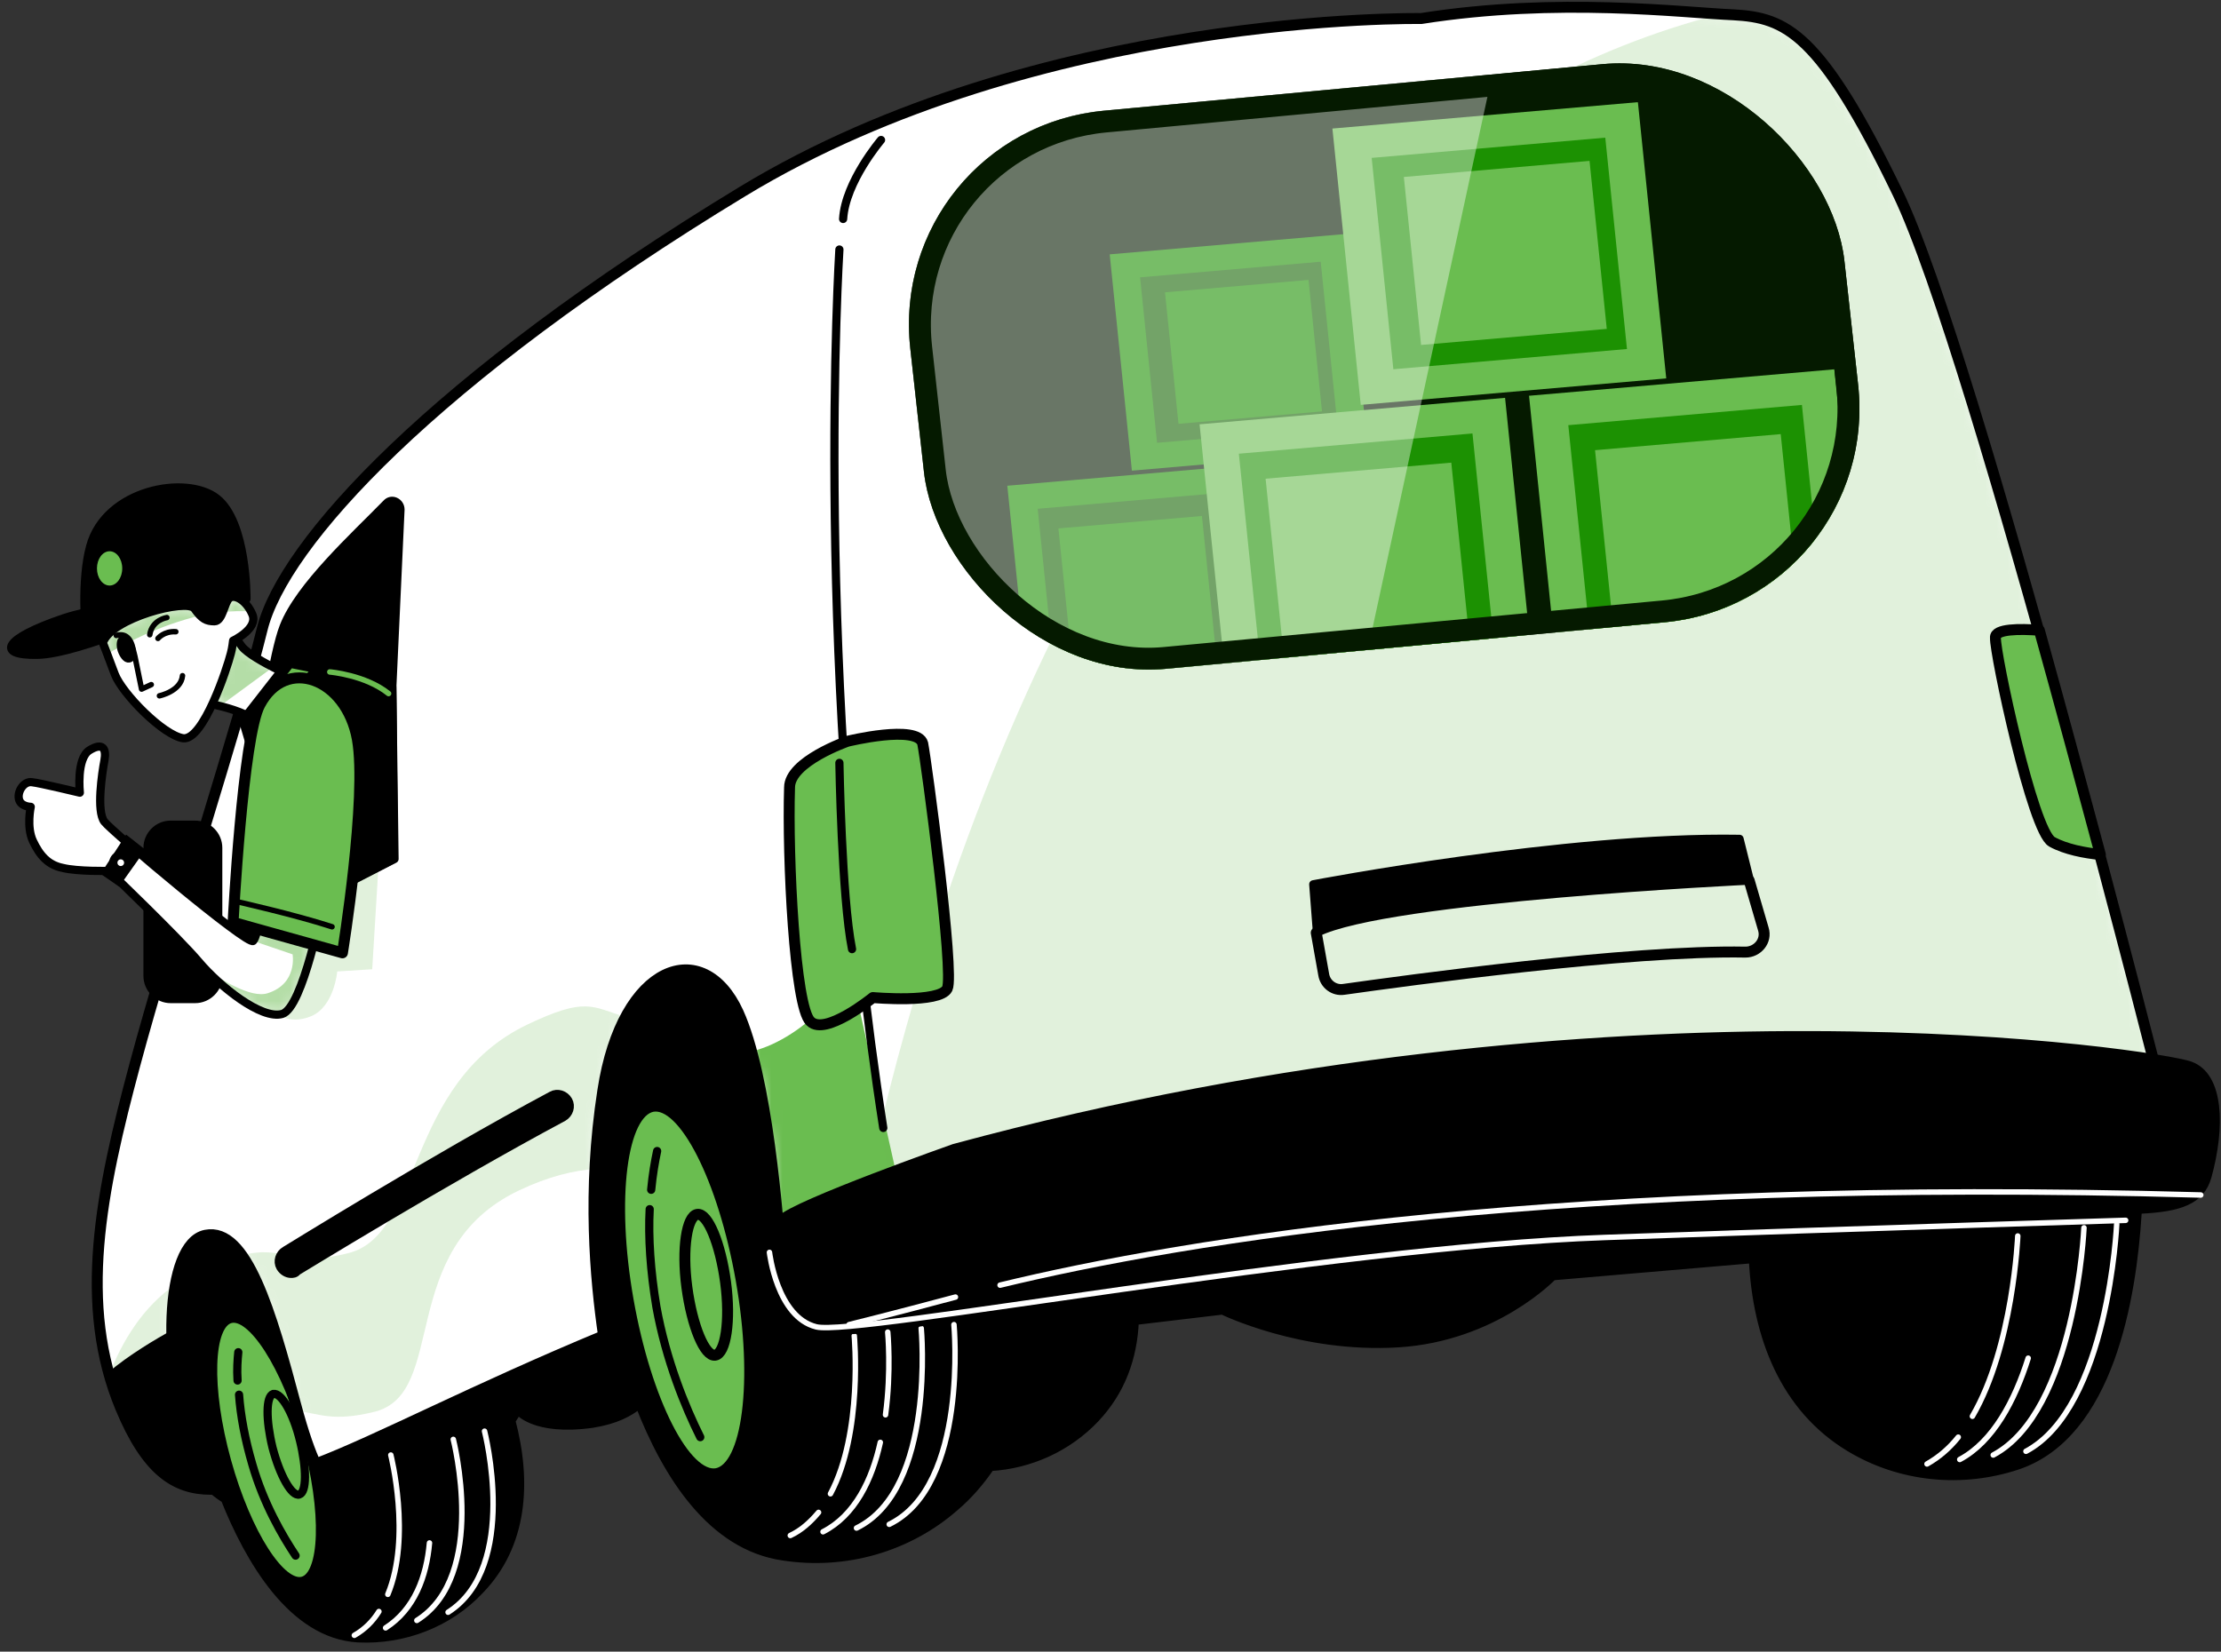 <svg width="203" height="151" viewBox="0 0 203 151" fill="none" xmlns="http://www.w3.org/2000/svg">
<rect x="0" y="0" width="203" height="151" fill="#333333" stroke="none"/>
<path d="M186.532 86.5C186.532 86.432 186.532 86.432 186.532 86.5C180.957 84.593 172.458 85.206 171.234 86.023C169.874 86.841 168.786 88.135 167.834 89.429C165.114 93.04 162.87 98.08 161.51 103.529L101.131 109.115C98.887 104.279 95.555 99.987 92.223 97.399C91.204 96.65 90.183 95.9 88.96 95.628C88.688 95.56 88.144 95.56 87.396 95.696C85.22 89.361 82.092 83.231 78.216 82.822C70.057 82.005 55.846 84.729 51.902 92.699C48.027 100.6 46.803 120.422 46.803 120.422L44.083 123.147C41.907 118.992 38.915 115.382 35.992 113.134C34.972 112.385 33.952 111.635 32.728 111.363C32.048 111.159 29.328 111.567 26.472 112.521C26.336 112.385 26.268 112.317 26.132 112.18C23.412 109.864 17.837 108.638 14.709 114.496C11.581 120.286 15.321 131.321 17.225 133.841C18.721 135.817 20.081 136.77 20.557 137.043C22.733 142.492 26.676 149.44 32.728 149.781C36.875 149.985 41.023 148.418 43.879 145.353C47.823 141.266 48.231 135.544 46.735 129.891L47.347 128.937C47.347 128.937 48.775 130.912 54.146 130.163C56.254 129.823 57.546 129.141 58.43 128.392C60.946 134.863 65.025 141.334 71.553 142.288C77.197 143.173 82.976 141.539 87.26 137.792C88.552 136.702 89.64 135.408 90.523 134.114C94.127 133.91 97.595 132.343 100.111 129.686C102.491 127.166 103.579 124.101 103.715 120.763L111.738 119.809C111.738 119.809 118.945 123.351 127.785 122.807C136.624 122.262 141.928 116.676 141.928 116.676L160.218 115.109C160.558 122.193 163.074 128.733 169.058 132.343C173.681 135.136 179.325 135.681 184.425 133.978C192.856 131.117 194.896 118.583 195.372 110.954C196.256 98.625 192.38 88.271 186.532 86.5Z" fill="black"/>
<path d="M186.532 86.5C186.532 86.432 186.532 86.432 186.532 86.5ZM186.532 86.5C180.957 84.593 172.458 85.206 171.234 86.023C169.874 86.841 168.786 88.135 167.834 89.429C165.114 93.04 162.87 98.08 161.51 103.529L101.131 109.115C98.887 104.279 95.555 99.987 92.223 97.399C91.204 96.65 90.183 95.9 88.96 95.628C88.688 95.56 88.144 95.56 87.396 95.696C85.22 89.361 82.092 83.231 78.216 82.822C70.057 82.005 55.846 84.729 51.902 92.699C48.027 100.6 46.803 120.422 46.803 120.422L44.083 123.147C41.907 118.992 38.915 115.382 35.992 113.134C34.972 112.385 33.952 111.635 32.728 111.363C32.048 111.159 29.328 111.567 26.472 112.521C26.336 112.385 26.268 112.317 26.132 112.18C23.412 109.864 17.837 108.638 14.709 114.496C11.581 120.286 15.321 131.321 17.225 133.841C18.721 135.817 20.081 136.77 20.557 137.043C22.733 142.492 26.676 149.44 32.728 149.781C36.875 149.985 41.023 148.418 43.879 145.353C47.823 141.266 48.231 135.544 46.735 129.891L47.347 128.937C47.347 128.937 48.775 130.912 54.146 130.163C56.254 129.823 57.546 129.141 58.43 128.392C60.946 134.863 65.025 141.334 71.553 142.288C77.197 143.173 82.976 141.539 87.26 137.792C88.552 136.702 89.64 135.408 90.523 134.114C94.127 133.91 97.595 132.343 100.111 129.686C102.491 127.166 103.579 124.101 103.715 120.763L111.738 119.809C111.738 119.809 118.945 123.351 127.785 122.807C136.624 122.262 141.928 116.676 141.928 116.676L160.218 115.109C160.558 122.193 163.074 128.733 169.058 132.343C173.681 135.136 179.325 135.681 184.425 133.978C192.856 131.117 194.896 118.583 195.372 110.954C196.256 98.625 192.38 88.271 186.532 86.5Z" stroke="black" stroke-width="0.75" stroke-miterlimit="10" stroke-linecap="round" stroke-linejoin="round"/>
<path d="M74.817 138.269C74.069 139.155 73.253 139.904 72.233 140.381" stroke="white" stroke-width="0.5" stroke-miterlimit="10" stroke-linecap="round" stroke-linejoin="round"/>
<path d="M78.08 122.125C78.08 122.125 78.896 130.981 75.905 136.566" stroke="white" stroke-width="0.5" stroke-miterlimit="10" stroke-linecap="round" stroke-linejoin="round"/>
<path d="M80.46 131.866C79.712 135.272 78.148 138.542 75.225 140.04" stroke="white" stroke-width="0.5" stroke-miterlimit="10" stroke-linecap="round" stroke-linejoin="round"/>
<path d="M84.2 121.444C84.2 121.444 85.56 136.157 78.284 139.7" stroke="white" stroke-width="0.5" stroke-miterlimit="10" stroke-linecap="round" stroke-linejoin="round"/>
<path d="M87.192 121.104C87.192 121.104 88.552 135.817 81.276 139.359" stroke="white" stroke-width="0.5" stroke-miterlimit="10" stroke-linecap="round" stroke-linejoin="round"/>
<path d="M178.985 131.389C178.169 132.411 177.217 133.228 176.129 133.841" stroke="white" stroke-width="0.5" stroke-miterlimit="10" stroke-linecap="round" stroke-linejoin="round"/>
<path d="M184.425 112.998C184.425 112.998 184.017 123.079 180.277 129.482" stroke="white" stroke-width="0.5" stroke-miterlimit="10" stroke-linecap="round" stroke-linejoin="round"/>
<path d="M185.377 124.169C184.153 128.052 182.181 131.798 179.121 133.433" stroke="white" stroke-width="0.5" stroke-miterlimit="10" stroke-linecap="round" stroke-linejoin="round"/>
<path d="M190.476 112.248C190.476 112.248 189.728 129.005 182.181 133.024" stroke="white" stroke-width="0.5" stroke-miterlimit="10" stroke-linecap="round" stroke-linejoin="round"/>
<path d="M193.468 111.908C193.468 111.908 192.72 128.665 185.173 132.683" stroke="white" stroke-width="0.5" stroke-miterlimit="10" stroke-linecap="round" stroke-linejoin="round"/>
<path d="M34.632 147.329C34.088 148.214 33.34 148.963 32.388 149.508" stroke="white" stroke-width="0.5" stroke-miterlimit="10" stroke-linecap="round" stroke-linejoin="round"/>
<path d="M35.72 133.024C35.72 133.024 37.623 140.517 35.448 145.762" stroke="white" stroke-width="0.5" stroke-miterlimit="10" stroke-linecap="round" stroke-linejoin="round"/>
<path d="M39.255 141.062C38.983 144.127 37.895 147.124 35.244 148.827" stroke="white" stroke-width="0.5" stroke-miterlimit="10" stroke-linecap="round" stroke-linejoin="round"/>
<path d="M41.431 131.594C41.431 131.594 44.627 144.059 38.099 148.146" stroke="white" stroke-width="0.5" stroke-miterlimit="10" stroke-linecap="round" stroke-linejoin="round"/>
<path d="M44.287 130.844C44.287 130.844 47.483 143.242 40.955 147.397" stroke="white" stroke-width="0.5" stroke-miterlimit="10" stroke-linecap="round" stroke-linejoin="round"/>
<path d="M67.745 117.017C69.377 126.281 68.357 134.182 65.501 134.727C62.646 135.204 59.042 128.12 57.41 118.856C55.778 109.592 56.798 101.69 59.654 101.145C62.51 100.669 66.113 107.753 67.745 117.017Z" fill="#6ABD50" stroke="black" stroke-miterlimit="10" stroke-linecap="round" stroke-linejoin="round"/>
<path d="M66.317 117.221C66.793 120.763 66.317 123.76 65.365 123.896C64.413 124.033 63.258 121.24 62.782 117.698C62.306 114.156 62.782 111.159 63.733 111.022C64.685 110.886 65.841 113.679 66.317 117.221Z" fill="#6ABD50" stroke="black" stroke-miterlimit="10" stroke-linecap="round" stroke-linejoin="round"/>
<path d="M59.518 108.774C59.654 107.344 59.858 106.186 60.062 105.232" stroke="black" stroke-width="0.75" stroke-miterlimit="10" stroke-linecap="round" stroke-linejoin="round"/>
<path d="M64.005 131.389C62.646 128.665 60.878 124.373 59.994 119.469C59.45 116.199 59.246 113.134 59.382 110.546" stroke="black" stroke-width="0.75" stroke-miterlimit="10" stroke-linecap="round" stroke-linejoin="round"/>
<path d="M27.703 144.634C29.766 144.061 29.943 138.189 28.098 131.519C26.253 124.848 23.085 119.904 21.023 120.477C18.96 121.049 18.783 126.921 20.628 133.592C22.473 140.263 25.641 145.206 27.703 144.634Z" fill="#6ABD50" stroke="black" stroke-miterlimit="10" stroke-linecap="round" stroke-linejoin="round"/>
<path d="M27.424 131.73C28.036 134.25 28.036 136.43 27.356 136.634C26.676 136.839 25.588 134.931 24.908 132.343C24.296 129.823 24.296 127.643 24.976 127.438C25.724 127.302 26.812 129.21 27.424 131.73Z" stroke="black" stroke-width="0.75" stroke-miterlimit="10" stroke-linecap="round" stroke-linejoin="round"/>
<path d="M21.713 126.212C21.645 125.191 21.713 124.305 21.78 123.624" stroke="black" stroke-width="0.75" stroke-miterlimit="10" stroke-linecap="round" stroke-linejoin="round"/>
<path d="M27.016 142.22C25.792 140.381 24.092 137.452 23.072 133.91C22.392 131.594 21.985 129.414 21.849 127.507" stroke="black" stroke-width="0.75" stroke-miterlimit="10" stroke-linecap="round" stroke-linejoin="round"/>
<path d="M173.477 17.702C166.338 2.921 163.21 1.627 158.451 1.354C153.691 1.15 142.404 -0.28 129.893 1.695C129.893 1.695 94.943 1.082 67.881 17.498C39.595 34.663 25.86 49.717 23.956 57.551C22.053 65.384 15.457 85.683 12.329 97.331C9.201 108.979 7.094 119.264 11.037 128.733C13.417 134.455 16.001 136.157 19.265 136.157C18.789 135.34 18.381 134.455 17.905 133.365C14.641 125.259 15.049 113.679 18.789 112.93C22.529 112.18 24.772 119.946 27.016 128.392C27.764 131.185 28.376 132.82 28.852 133.841C34.428 131.73 43.335 127.03 55.166 122.125C54.418 116.948 53.67 108.911 55.098 99.715C56.866 88.067 64.278 85.547 67.473 92.563C70.125 98.421 71.145 111.431 71.417 115.859C76.177 114.224 80.188 113.134 82.636 112.998C82.636 112.998 123.229 103.802 153.147 103.053C183.065 102.303 198.024 101.622 198.024 101.622C198.024 101.622 180.617 32.484 173.477 17.702Z" fill="white"/>
<mask id="mask0_406_5116" style="mask-type:luminance" maskUnits="userSpaceOnUse" x="8" y="0" width="191" height="137">
<path d="M173.477 17.702C166.338 2.921 163.21 1.627 158.451 1.354C153.691 1.15 142.404 -0.28 129.893 1.695C129.893 1.695 94.943 1.082 67.881 17.498C39.595 34.663 25.86 49.717 23.956 57.551C22.053 65.384 15.457 85.683 12.329 97.331C9.201 108.979 7.094 119.264 11.037 128.733C13.417 134.455 16.001 136.157 19.265 136.157C18.789 135.34 18.381 134.455 17.905 133.365C14.641 125.259 15.049 113.679 18.789 112.93C22.529 112.18 24.772 119.946 27.016 128.392C27.764 131.185 28.376 132.82 28.852 133.841C34.428 131.73 43.335 127.03 55.166 122.125C54.418 116.948 53.67 108.911 55.098 99.715C56.866 88.067 64.278 85.547 67.473 92.563C70.125 98.421 71.145 111.431 71.417 115.859C76.177 114.224 80.188 113.134 82.636 112.998C82.636 112.998 123.229 103.802 153.147 103.053C183.065 102.303 198.024 101.622 198.024 101.622C198.024 101.622 180.617 32.484 173.477 17.702Z" fill="white"/>
</mask>
<g mask="url(#mask0_406_5116)">
<path d="M77.876 89.225C77.876 89.225 73.797 94.879 68.765 96.105C70.533 102.576 71.281 112.248 71.485 115.859C75.701 114.428 79.372 113.338 81.82 113.066C82.16 110.954 82.432 109.592 82.432 109.592L77.876 89.225Z" fill="#6ABD50"/>
</g>
<mask id="mask1_406_5116" style="mask-type:luminance" maskUnits="userSpaceOnUse" x="8" y="0" width="191" height="137">
<path d="M173.477 17.702C166.338 2.921 163.21 1.627 158.451 1.354C153.691 1.15 142.404 -0.28 129.893 1.695C129.893 1.695 94.943 1.082 67.881 17.498C39.595 34.663 25.86 49.717 23.956 57.551C22.053 65.384 15.457 85.683 12.329 97.331C9.201 108.979 7.094 119.264 11.037 128.733C13.417 134.455 16.001 136.157 19.265 136.157C18.789 135.34 18.381 134.455 17.905 133.365C14.641 125.259 15.049 113.679 18.789 112.93C22.529 112.18 24.772 119.946 27.016 128.392C27.764 131.185 28.376 132.82 28.852 133.841C34.428 131.73 43.335 127.03 55.166 122.125C54.418 116.948 53.67 108.911 55.098 99.715C56.866 88.067 64.278 85.547 67.473 92.563C70.125 98.421 71.145 111.431 71.417 115.859C76.177 114.224 80.188 113.134 82.636 112.998C82.636 112.998 123.229 103.802 153.147 103.053C183.065 102.303 198.024 101.622 198.024 101.622C198.024 101.622 180.617 32.484 173.477 17.702Z" fill="white"/>
</mask>
<g mask="url(#mask1_406_5116)">
<path opacity="0.2" d="M27.22 129.005C29.124 129.21 30.348 130.027 34.224 129.073C41.023 127.37 36.127 114.224 47.415 108.843C50.135 107.548 52.446 107.003 54.418 106.867C54.554 104.551 54.758 102.167 55.098 99.715C55.506 96.99 56.254 94.742 57.138 92.971C54.078 92.018 53.534 91.132 48.231 93.653C36.944 99.034 38.643 112.861 31.844 114.564C26.472 115.927 26.132 113.747 22.053 114.769C23.956 117.493 25.452 122.807 26.948 128.392C27.084 128.528 27.152 128.733 27.22 129.005Z" fill="#6ABD50"/>
</g>
<mask id="mask2_406_5116" style="mask-type:luminance" maskUnits="userSpaceOnUse" x="8" y="0" width="191" height="137">
<path d="M173.477 17.702C166.338 2.921 163.21 1.627 158.451 1.354C153.691 1.15 142.404 -0.28 129.893 1.695C129.893 1.695 94.943 1.082 67.881 17.498C39.595 34.663 25.86 49.717 23.956 57.551C22.053 65.384 15.457 85.683 12.329 97.331C9.201 108.979 7.094 119.264 11.037 128.733C13.417 134.455 16.001 136.157 19.265 136.157C18.789 135.34 18.381 134.455 17.905 133.365C14.641 125.259 15.049 113.679 18.789 112.93C22.529 112.18 24.772 119.946 27.016 128.392C27.764 131.185 28.376 132.82 28.852 133.841C34.428 131.73 43.335 127.03 55.166 122.125C54.418 116.948 53.67 108.911 55.098 99.715C56.866 88.067 64.278 85.547 67.473 92.563C70.125 98.421 71.145 111.431 71.417 115.859C76.177 114.224 80.188 113.134 82.636 112.998C82.636 112.998 123.229 103.802 153.147 103.053C183.065 102.303 198.024 101.622 198.024 101.622C198.024 101.622 180.617 32.484 173.477 17.702Z" fill="white"/>
</mask>
<g mask="url(#mask2_406_5116)">
<path opacity="0.2" d="M16.137 117.357C12.941 119.537 11.105 122.807 10.017 125.599C10.289 126.689 10.697 127.711 11.105 128.801C13.485 134.523 16.069 136.226 19.333 136.226C18.857 135.408 18.449 134.523 17.973 133.433C15.933 128.188 15.321 121.649 16.137 117.357Z" fill="#6ABD50"/>
</g>
<mask id="mask3_406_5116" style="mask-type:luminance" maskUnits="userSpaceOnUse" x="8" y="0" width="191" height="137">
<path d="M173.477 17.702C166.338 2.921 163.21 1.627 158.451 1.354C153.691 1.15 142.404 -0.28 129.893 1.695C129.893 1.695 94.943 1.082 67.881 17.498C39.595 34.663 25.86 49.717 23.956 57.551C22.053 65.384 15.457 85.683 12.329 97.331C9.201 108.979 7.094 119.264 11.037 128.733C13.417 134.455 16.001 136.157 19.265 136.157C18.789 135.34 18.381 134.455 17.905 133.365C14.641 125.259 15.049 113.679 18.789 112.93C22.529 112.18 24.772 119.946 27.016 128.392C27.764 131.185 28.376 132.82 28.852 133.841C34.428 131.73 43.335 127.03 55.166 122.125C54.418 116.949 53.67 108.911 55.098 99.715C56.866 88.067 64.278 85.547 67.473 92.563C70.125 98.421 71.145 111.431 71.417 115.859C76.177 114.224 80.188 113.134 82.636 112.998C82.636 112.998 123.229 103.802 153.147 103.053C183.065 102.303 198.024 101.622 198.024 101.622C198.024 101.622 180.617 32.484 173.477 17.702Z" fill="white"/>
</mask>
<g mask="url(#mask3_406_5116)">
<path opacity="0.2" d="M158.451 1.354C158.111 1.354 157.635 1.286 157.227 1.286C107.658 14.024 87.464 73.899 80.528 102.712C80.868 105.573 81.276 108.366 81.752 111.159C82.568 111.022 82.024 112.998 82.636 112.93C82.636 112.93 123.229 103.734 153.147 102.985C183.065 102.235 198.024 101.554 198.024 101.554C198.024 101.554 180.685 32.484 173.545 17.702C166.338 2.853 163.21 1.559 158.451 1.354Z" fill="#6ABD50"/>
</g>
<path d="M173.477 17.702C166.338 2.921 163.21 1.627 158.451 1.354C153.691 1.15 142.404 -0.28 129.893 1.695C129.893 1.695 94.943 1.082 67.881 17.498C39.595 34.663 25.86 49.717 23.956 57.551C22.053 65.384 15.457 85.683 12.329 97.331C9.201 108.979 7.094 119.264 11.037 128.733C13.417 134.455 16.001 136.157 19.265 136.157C18.789 135.34 18.381 134.455 17.905 133.365C14.641 125.259 15.049 113.679 18.789 112.93C22.529 112.18 24.772 119.946 27.016 128.392C27.764 131.185 28.376 132.82 28.852 133.841C34.428 131.73 43.335 127.03 55.166 122.125C54.418 116.948 53.67 108.911 55.098 99.715C56.866 88.067 64.278 85.547 67.473 92.563C70.125 98.421 71.145 111.431 71.417 115.859C76.177 114.224 80.188 113.134 82.636 112.998C82.636 112.998 123.229 103.802 153.147 103.053C183.065 102.303 198.024 101.622 198.024 101.622C198.024 101.622 180.617 32.484 173.477 17.702Z" stroke="black" stroke-miterlimit="10" stroke-linecap="round" stroke-linejoin="round"/>
<path opacity="0.2" d="M25.044 92.495C25.044 92.495 26.336 93.789 28.444 92.903C30.552 92.018 30.824 88.816 30.824 88.816L34.02 88.612L34.632 78.531L27.56 81.323C27.628 81.323 25.724 91.2 25.044 92.495Z" fill="#6ABD50"/>
<g clip-path="url(#clip0_406_5116)">
<rect width="85.726" height="51.333" rx="20" transform="matrix(0.996 -0.093 0.11 0.994 81 11.979)" fill="#051A00"/>
<g clip-path="url(#clip1_406_5116)">
<path d="M113.653 42.538L92.068 44.408L94.097 64.188L115.682 62.318L113.653 42.538Z" fill="#1C9102"/>
<path d="M111.352 45.085L94.846 46.515L96.398 61.641L112.903 60.211L111.352 45.085Z" fill="#156503"/>
<path d="M109.858 47.171L96.738 48.308L97.971 60.331L111.091 59.194L109.858 47.171Z" fill="#1C9102"/>
<path d="M136.93 40.522L115.346 42.392L117.374 62.172L138.959 60.302L136.93 40.522Z" fill="#1C9102"/>
<path d="M134.63 43.069L118.124 44.499L119.675 59.625L136.181 58.195L134.63 43.069Z" fill="#156503"/>
<path d="M133.136 45.154L120.016 46.291L121.249 58.314L134.369 57.178L133.136 45.154Z" fill="#1C9102"/>
<path d="M123.012 21.38L101.427 23.25L103.456 43.03L125.04 41.16L123.012 21.38Z" fill="#1C9102"/>
<path d="M120.711 23.927L104.205 25.357L105.756 40.483L122.262 39.053L120.711 23.927Z" fill="#156503"/>
<path d="M119.6 25.589L106.48 26.725L107.713 38.748L120.833 37.612L119.6 25.589Z" fill="#1C9102"/>
</g>
<g clip-path="url(#clip2_406_5116)">
<path d="M137.564 36.372L109.642 38.791L112.234 64.058L140.155 61.64L137.564 36.372Z" fill="#6ABD50"/>
<path d="M134.584 39.629L113.232 41.479L115.214 60.801L136.565 58.952L134.584 39.629Z" fill="#1C9102"/>
<path d="M132.648 42.296L115.676 43.766L117.251 59.125L134.223 57.655L132.648 42.296Z" fill="#6ABD50"/>
<path d="M167.675 33.763L139.754 36.182L142.345 61.45L170.266 59.031L167.675 33.763Z" fill="#6ABD50"/>
<path d="M164.695 37.02L143.343 38.87L145.325 58.193L166.677 56.343L164.695 37.02Z" fill="#1C9102"/>
<path d="M162.759 39.687L145.787 41.158L147.362 56.517L164.334 55.046L162.759 39.687Z" fill="#6ABD50"/>
<path d="M149.703 9.328L121.782 11.747L124.373 37.015L152.295 34.596L149.703 9.328Z" fill="#6ABD50"/>
<path d="M146.723 12.585L125.372 14.435L127.353 33.758L148.705 31.908L146.723 12.585Z" fill="#1C9102"/>
<path d="M145.284 14.709L128.312 16.18L129.887 31.538L146.859 30.068L145.284 14.709Z" fill="#6ABD50"/>
</g>
<rect x="79.152" y="-5" width="58.444" height="71.694" transform="rotate(12.201 79.152 -5)" fill="white" fill-opacity="0.4"/>
</g>
<rect x="1.106" y="0.901" width="83.726" height="49.333" rx="19" transform="matrix(0.996 -0.093 0.11 0.994 80.906 12.087)" stroke="#051A00" stroke-width="2"/>
<path d="M15.797 121.989C14.573 122.67 11.989 124.169 10.085 125.804C10.357 126.757 10.697 127.779 11.105 128.733C13.485 134.455 16.069 136.157 19.333 136.157C18.857 135.34 18.449 134.455 17.973 133.365C16.545 129.823 15.865 125.667 15.797 121.989Z" fill="black" stroke="black" stroke-width="0.75" stroke-miterlimit="10" stroke-linecap="round" stroke-linejoin="round"/>
<path d="M26.608 116.335C26.268 116.335 25.928 116.131 25.724 115.791C25.452 115.314 25.656 114.701 26.132 114.428C26.268 114.36 39.527 106.118 50.474 100.26C50.95 99.987 51.562 100.192 51.834 100.669C52.106 101.145 51.902 101.758 51.426 102.031C40.479 107.889 27.22 116.063 27.084 116.131C26.948 116.335 26.744 116.335 26.608 116.335Z" fill="black" stroke="black" stroke-miterlimit="10"/>
<path d="M120.033 80.847C120.033 80.847 143.152 76.419 158.995 76.692L159.946 80.506C159.946 80.506 126.697 82.073 120.373 85.274L120.033 80.847Z" fill="black" stroke="black" stroke-width="0.75" stroke-miterlimit="10" stroke-linecap="round" stroke-linejoin="round"/>
<path d="M120.305 85.274L120.985 89.089C121.121 89.974 121.937 90.587 122.821 90.451C128.601 89.634 148.999 86.841 159.538 87.045C160.626 87.045 161.51 86.023 161.17 84.934L159.878 80.506" stroke="black" stroke-miterlimit="10" stroke-linecap="round" stroke-linejoin="round"/>
<path d="M35.992 78.531L35.856 62.796L36.603 46.584C36.603 45.903 35.788 45.494 35.312 46.039C32.388 49.036 27.356 53.6 25.928 57.278C24.024 62.114 21.713 85.819 21.713 85.819L35.992 78.531Z" fill="black" stroke="black" stroke-width="0.75" stroke-miterlimit="10" stroke-linecap="round" stroke-linejoin="round"/>
<path d="M17.837 91.337H15.593C14.437 91.337 13.485 90.383 13.485 89.225V77.509C13.485 76.351 14.437 75.397 15.593 75.397H17.837C18.993 75.397 19.945 76.351 19.945 77.509V89.293C19.945 90.383 18.993 91.337 17.837 91.337Z" fill="black" stroke="black" stroke-width="0.75" stroke-miterlimit="10" stroke-linecap="round" stroke-linejoin="round"/>
<path d="M19.265 64.362C19.265 64.362 21.101 64.703 22.392 65.316C23.684 65.929 24.636 66.951 24.636 66.951L28.036 62.455C28.036 62.455 23.073 60.343 22.12 59.117C21.169 57.823 21.169 57.823 21.169 57.823L19.265 64.362Z" fill="white"/>
<mask id="mask4_406_5116" style="mask-type:luminance" maskUnits="userSpaceOnUse" x="19" y="57" width="10" height="10">
<path d="M19.265 64.362C19.265 64.362 21.101 64.703 22.392 65.316C23.684 65.929 24.636 66.951 24.636 66.951L28.036 62.455C28.036 62.455 23.073 60.343 22.12 59.117C21.169 57.823 21.169 57.823 21.169 57.823L19.265 64.362Z" fill="white"/>
</mask>
<g mask="url(#mask4_406_5116)">
<path opacity="0.5" d="M22.12 59.117C21.577 58.368 21.305 58.028 21.237 57.891L21.101 57.959L19.197 64.362C19.197 64.362 19.537 64.43 20.081 64.567L24.908 61.025C23.82 60.412 22.596 59.662 22.12 59.117Z" fill="#6ABD50"/>
</g>
<path d="M19.265 64.362C19.265 64.362 21.101 64.703 22.392 65.316C23.684 65.929 24.636 66.951 24.636 66.951L28.036 62.455C28.036 62.455 23.073 60.343 22.12 59.117C21.169 57.823 21.169 57.823 21.169 57.823L19.265 64.362Z" stroke="black" stroke-width="0.75" stroke-miterlimit="10" stroke-linecap="round" stroke-linejoin="round"/>
<path d="M26.472 60.548L22.325 65.861L22.869 67.7L29.192 61.093L26.472 60.548Z" fill="#6ABD50" stroke="black" stroke-miterlimit="10" stroke-linecap="round" stroke-linejoin="round"/>
<path d="M19.809 45.562C17.021 43.382 9.677 44.745 8.25 49.922C7.366 53.055 7.842 57.891 7.842 57.891L16.205 56.12C16.409 56.461 16.613 56.733 16.885 57.142C18.245 59.185 21.169 57.823 21.917 57.142C22.325 56.801 22.325 55.712 22.189 54.826L22.529 54.758C22.529 54.758 22.596 47.742 19.809 45.562Z" fill="black" stroke="black" stroke-width="0.75" stroke-miterlimit="10" stroke-linecap="round" stroke-linejoin="round"/>
<path d="M16.681 55.507C16.681 55.507 11.241 54.758 5.802 56.529C0.362 58.368 -0.454 59.935 3.422 59.867C7.298 59.798 16.681 55.507 16.681 55.507Z" fill="black" stroke="black" stroke-width="0.75" stroke-miterlimit="10" stroke-linecap="round" stroke-linejoin="round"/>
<path d="M10.017 53.532C10.656 53.532 11.173 52.83 11.173 51.965C11.173 51.1 10.656 50.398 10.017 50.398C9.379 50.398 8.862 51.1 8.862 51.965C8.862 52.83 9.379 53.532 10.017 53.532Z" fill="#6ABD50"/>
<path d="M35.855 62.796C35.855 62.796 28.376 60.888 26.132 62.659C23.888 64.43 23.276 67.291 24.024 70.765C24.772 74.239 26.54 83.435 26.54 83.435L36.059 78.531L35.855 62.796Z" fill="black" stroke="black" stroke-width="0.75" stroke-miterlimit="10" stroke-linecap="round" stroke-linejoin="round"/>
<path d="M24.024 82.005C24.024 82.005 23.616 85.547 23.14 86.023C22.665 86.5 10.289 76.078 9.541 75.125C8.794 74.171 9.337 70.629 9.541 69.539C9.745 68.449 9.405 67.836 8.182 68.586C6.958 69.335 7.298 72.468 7.298 72.468C7.298 72.468 3.626 71.583 2.946 71.515C2.198 71.378 1.586 72.332 1.722 73.013C1.858 73.763 2.81 73.763 2.81 73.763C2.81 73.763 2.402 75.602 3.014 76.896C3.626 78.19 4.374 79.076 5.734 79.348C7.094 79.689 9.949 79.621 9.949 79.621C9.949 79.621 16.273 85.683 18.177 87.931C20.081 90.179 23.888 93.244 25.792 92.699C27.696 92.154 29.532 82.549 29.532 82.549L24.024 82.005Z" fill="white"/>
<mask id="mask5_406_5116" style="mask-type:luminance" maskUnits="userSpaceOnUse" x="1" y="68" width="29" height="25">
<path d="M24.024 82.005C24.024 82.005 23.616 85.547 23.14 86.023C22.665 86.5 10.289 76.078 9.541 75.125C8.794 74.171 9.337 70.629 9.541 69.539C9.745 68.449 9.405 67.836 8.182 68.586C6.958 69.335 7.298 72.468 7.298 72.468C7.298 72.468 3.626 71.583 2.946 71.515C2.198 71.378 1.586 72.332 1.722 73.013C1.858 73.763 2.81 73.763 2.81 73.763C2.81 73.763 2.402 75.602 3.014 76.896C3.626 78.19 4.374 79.076 5.734 79.348C7.094 79.689 9.949 79.621 9.949 79.621C9.949 79.621 16.273 85.683 18.177 87.931C20.081 90.179 23.888 93.244 25.792 92.699C27.696 92.154 29.532 82.549 29.532 82.549L24.024 82.005Z" fill="white"/>
</mask>
<g mask="url(#mask5_406_5116)">
<path opacity="0.5" d="M23.14 86.023L26.744 87.25C26.744 87.25 27.22 89.906 24.5 90.792C22.936 91.337 20.013 89.497 17.973 87.999L18.041 88.067C19.945 90.315 23.752 93.38 25.656 92.835C27.56 92.29 29.396 82.686 29.396 82.686L23.888 82.005C24.024 82.005 23.616 85.547 23.14 86.023Z" fill="#6ABD50"/>
</g>
<path d="M24.024 82.005C24.024 82.005 23.616 85.547 23.14 86.023C22.665 86.5 10.289 76.078 9.541 75.125C8.794 74.171 9.337 70.629 9.541 69.539C9.745 68.449 9.405 67.836 8.182 68.586C6.958 69.335 7.298 72.468 7.298 72.468C7.298 72.468 3.626 71.583 2.946 71.515C2.198 71.378 1.586 72.332 1.722 73.013C1.858 73.763 2.81 73.763 2.81 73.763C2.81 73.763 2.402 75.602 3.014 76.896C3.626 78.19 4.374 79.076 5.734 79.348C7.094 79.689 9.949 79.621 9.949 79.621C9.949 79.621 16.273 85.683 18.177 87.931C20.081 90.179 23.888 93.244 25.792 92.699C27.696 92.154 29.532 82.549 29.532 82.549L24.024 82.005Z" stroke="black" stroke-width="0.75" stroke-miterlimit="10" stroke-linecap="round" stroke-linejoin="round"/>
<path d="M11.649 77.032L9.881 79.757L10.765 80.37L12.601 77.781L11.649 77.032Z" fill="black" stroke="black" stroke-miterlimit="10"/>
<path d="M11.037 79.552C11.413 79.552 11.717 79.247 11.717 78.871C11.717 78.495 11.413 78.19 11.037 78.19C10.662 78.19 10.357 78.495 10.357 78.871C10.357 79.247 10.662 79.552 11.037 79.552Z" fill="white" stroke="black" stroke-width="0.75" stroke-miterlimit="10" stroke-linecap="round" stroke-linejoin="round"/>
<path d="M9.405 58.777C9.405 58.777 9.813 59.798 10.493 61.638C11.173 63.409 14.913 67.223 16.749 67.496C18.585 67.7 20.761 61.093 21.101 59.73C21.237 59.254 21.305 58.572 21.305 58.572C21.305 58.572 23.616 57.483 23.073 56.188C22.529 54.894 21.441 54.281 20.965 54.69C20.489 55.099 20.353 56.801 19.605 56.801C18.857 56.801 18.449 56.597 17.769 55.643C17.089 54.69 10.085 56.529 9.405 58.777Z" fill="white"/>
<mask id="mask6_406_5116" style="mask-type:luminance" maskUnits="userSpaceOnUse" x="9" y="54" width="15" height="14">
<path d="M9.405 58.777C9.405 58.777 9.813 59.798 10.493 61.638C11.173 63.409 14.913 67.223 16.749 67.496C18.585 67.7 20.761 61.093 21.101 59.73C21.237 59.254 21.305 58.572 21.305 58.572C21.305 58.572 23.616 57.483 23.073 56.188C22.529 54.894 21.441 54.281 20.965 54.69C20.489 55.099 20.353 56.801 19.605 56.801C18.857 56.801 18.449 56.597 17.769 55.643C17.089 54.69 10.085 56.529 9.405 58.777Z" fill="white"/>
</mask>
<g mask="url(#mask6_406_5116)">
<path opacity="0.5" d="M17.769 55.575C17.089 54.69 10.153 56.529 9.405 58.777C9.405 58.777 9.541 59.117 9.813 59.798C11.105 58.981 14.573 57.142 18.381 56.257C18.177 56.12 17.973 55.848 17.769 55.575Z" fill="#6ABD50"/>
</g>
<mask id="mask7_406_5116" style="mask-type:luminance" maskUnits="userSpaceOnUse" x="9" y="54" width="15" height="14">
<path d="M9.405 58.777C9.405 58.777 9.813 59.798 10.493 61.638C11.173 63.409 14.913 67.223 16.749 67.496C18.585 67.7 20.761 61.093 21.101 59.73C21.237 59.254 21.305 58.572 21.305 58.572C21.305 58.572 23.616 57.483 23.073 56.188C22.529 54.894 21.441 54.281 20.965 54.69C20.489 55.099 20.353 56.801 19.605 56.801C18.857 56.801 18.449 56.597 17.769 55.643C17.089 54.69 10.085 56.529 9.405 58.777Z" fill="white"/>
</mask>
<g mask="url(#mask7_406_5116)">
<path opacity="0.5" d="M23.005 55.916C22.46 54.758 21.441 54.213 20.965 54.622C20.693 54.826 20.557 55.439 20.285 55.984C21.237 55.848 22.12 55.848 23.005 55.916Z" fill="#6ABD50"/>
</g>
<path d="M9.405 58.777C9.405 58.777 9.813 59.798 10.493 61.638C11.173 63.409 14.913 67.223 16.749 67.496C18.585 67.7 20.761 61.093 21.101 59.73C21.237 59.254 21.305 58.572 21.305 58.572C21.305 58.572 23.616 57.483 23.073 56.188C22.529 54.894 21.441 54.281 20.965 54.69C20.489 55.099 20.353 56.801 19.605 56.801C18.857 56.801 18.449 56.597 17.769 55.643C17.089 54.69 10.085 56.529 9.405 58.777Z" stroke="black" stroke-width="0.75" stroke-miterlimit="10" stroke-linecap="round" stroke-linejoin="round"/>
<path d="M11.853 59.254C11.989 59.662 11.921 60.071 11.785 60.071C11.649 60.139 11.377 59.798 11.241 59.39C11.105 58.981 11.173 58.572 11.309 58.572C11.513 58.572 11.717 58.845 11.853 59.254Z" fill="black" stroke="black" stroke-miterlimit="10"/>
<path d="M10.629 58.096C11.581 57.823 11.989 58.572 12.125 59.185L12.329 60.003L12.941 63L13.825 62.591" stroke="black" stroke-width="0.5" stroke-miterlimit="10" stroke-linecap="round" stroke-linejoin="round"/>
<path d="M14.437 58.368C14.437 58.368 14.981 57.687 16.069 57.755" stroke="black" stroke-width="0.5" stroke-miterlimit="10" stroke-linecap="round" stroke-linejoin="round"/>
<path d="M15.253 56.461C15.253 56.461 13.893 56.665 13.689 58.028" stroke="black" stroke-width="0.5" stroke-miterlimit="10" stroke-linecap="round" stroke-linejoin="round"/>
<path d="M14.573 63.613C14.573 63.613 16.545 63.204 16.681 61.774" stroke="black" stroke-width="0.5" stroke-miterlimit="10" stroke-linecap="round" stroke-linejoin="round"/>
<path d="M31.3 87.113L21.305 84.321C21.305 84.321 22.189 67.291 23.752 64.43C26.132 59.935 31.64 61.978 32.66 67.564C33.612 72.877 31.3 87.113 31.3 87.113Z" fill="#6ABD50" stroke="black" stroke-miterlimit="10" stroke-linecap="round" stroke-linejoin="round"/>
<path d="M21.577 82.413C21.577 82.413 27.016 83.639 30.348 84.729" stroke="black" stroke-width="0.5" stroke-miterlimit="10" stroke-linecap="round" stroke-linejoin="round"/>
<path d="M30.144 61.433C30.144 61.433 33.408 61.706 35.516 63.409" stroke="#6ABD50" stroke-width="0.5" stroke-miterlimit="10" stroke-linecap="round" stroke-linejoin="round"/>
<path d="M87.192 104.96C87.192 104.96 72.709 110.069 71.349 111.499C69.989 112.861 70.125 118.311 73.253 120.967C76.381 123.624 98.683 117.63 114.594 115.859C130.505 114.088 165.522 111.567 179.733 110.818C194.012 110.137 200.539 111.976 201.763 107.548C202.987 103.121 202.919 98.353 200.132 97.399C197.548 96.445 148.047 88.476 87.192 104.96Z" fill="black" stroke="black" stroke-width="0.75" stroke-miterlimit="10" stroke-linecap="round" stroke-linejoin="round"/>
<path d="M70.329 114.496C70.329 114.496 71.009 120.422 74.613 121.308C78.216 122.193 121.325 114.019 146.687 113.134C172.05 112.248 194.284 111.567 194.284 111.567" stroke="white" stroke-width="0.5" stroke-miterlimit="10" stroke-linecap="round" stroke-linejoin="round"/>
<path d="M91.407 117.493C108.27 113.406 142.88 107.617 201.151 109.251" stroke="white" stroke-width="0.5" stroke-miterlimit="10" stroke-linecap="round" stroke-linejoin="round"/>
<path d="M77.605 121.104C77.605 121.104 81.48 120.15 87.328 118.583" stroke="white" stroke-width="0.5" stroke-miterlimit="10" stroke-linecap="round" stroke-linejoin="round"/>
<path d="M81.14 121.785C81.14 121.785 81.48 125.327 80.936 129.346" stroke="white" stroke-width="0.5" stroke-miterlimit="10" stroke-linecap="round" stroke-linejoin="round"/>
<path d="M80.528 12.798C80.528 12.798 77.264 16.613 77.061 20.018" stroke="black" stroke-width="0.75" stroke-miterlimit="10" stroke-linecap="round" stroke-linejoin="round"/>
<path d="M76.721 22.811C76.721 22.811 74.273 61.706 80.732 103.121" stroke="black" stroke-width="0.75" stroke-miterlimit="10" stroke-linecap="round" stroke-linejoin="round"/>
<path d="M77.469 67.768C77.469 67.768 72.165 69.607 72.165 71.991C71.961 78.394 72.641 92.086 74.069 93.38C75.429 94.742 79.78 91.2 79.78 91.2C79.78 91.2 85.9 91.745 86.58 90.383C87.26 89.021 84.676 69.675 84.336 67.972C83.86 66.201 77.469 67.768 77.469 67.768Z" fill="#6ABD50" stroke="black" stroke-miterlimit="10" stroke-linecap="round" stroke-linejoin="round"/>
<path d="M187.552 76.964C188.776 77.645 190.544 77.986 191.972 78.122C190.272 71.787 188.368 64.703 186.396 57.619C184.629 57.483 182.317 57.483 182.385 58.3C182.317 59.73 185.785 76.01 187.552 76.964Z" fill="#6ABD50" stroke="black" stroke-miterlimit="10" stroke-linecap="round" stroke-linejoin="round"/>
<path d="M76.721 69.744C76.721 69.744 76.924 82.005 77.876 86.773" stroke="black" stroke-width="0.75" stroke-miterlimit="10" stroke-linecap="round" stroke-linejoin="round"/>
<defs>
<clipPath id="clip0_406_5116">
<rect width="85.726" height="51.333" rx="20" transform="matrix(0.996 -0.093 0.11 0.994 81 11.979)" fill="white"/>
</clipPath>
<clipPath id="clip1_406_5116">
<rect width="45.03" height="40.548" fill="white" transform="matrix(0.996 -0.086 0.102 0.995 90 24.24)"/>
</clipPath>
<clipPath id="clip2_406_5116">
<rect width="58.25" height="51.797" fill="white" transform="matrix(0.996 -0.086 0.102 0.995 107 13.028)"/>
</clipPath>
</defs>
</svg>
